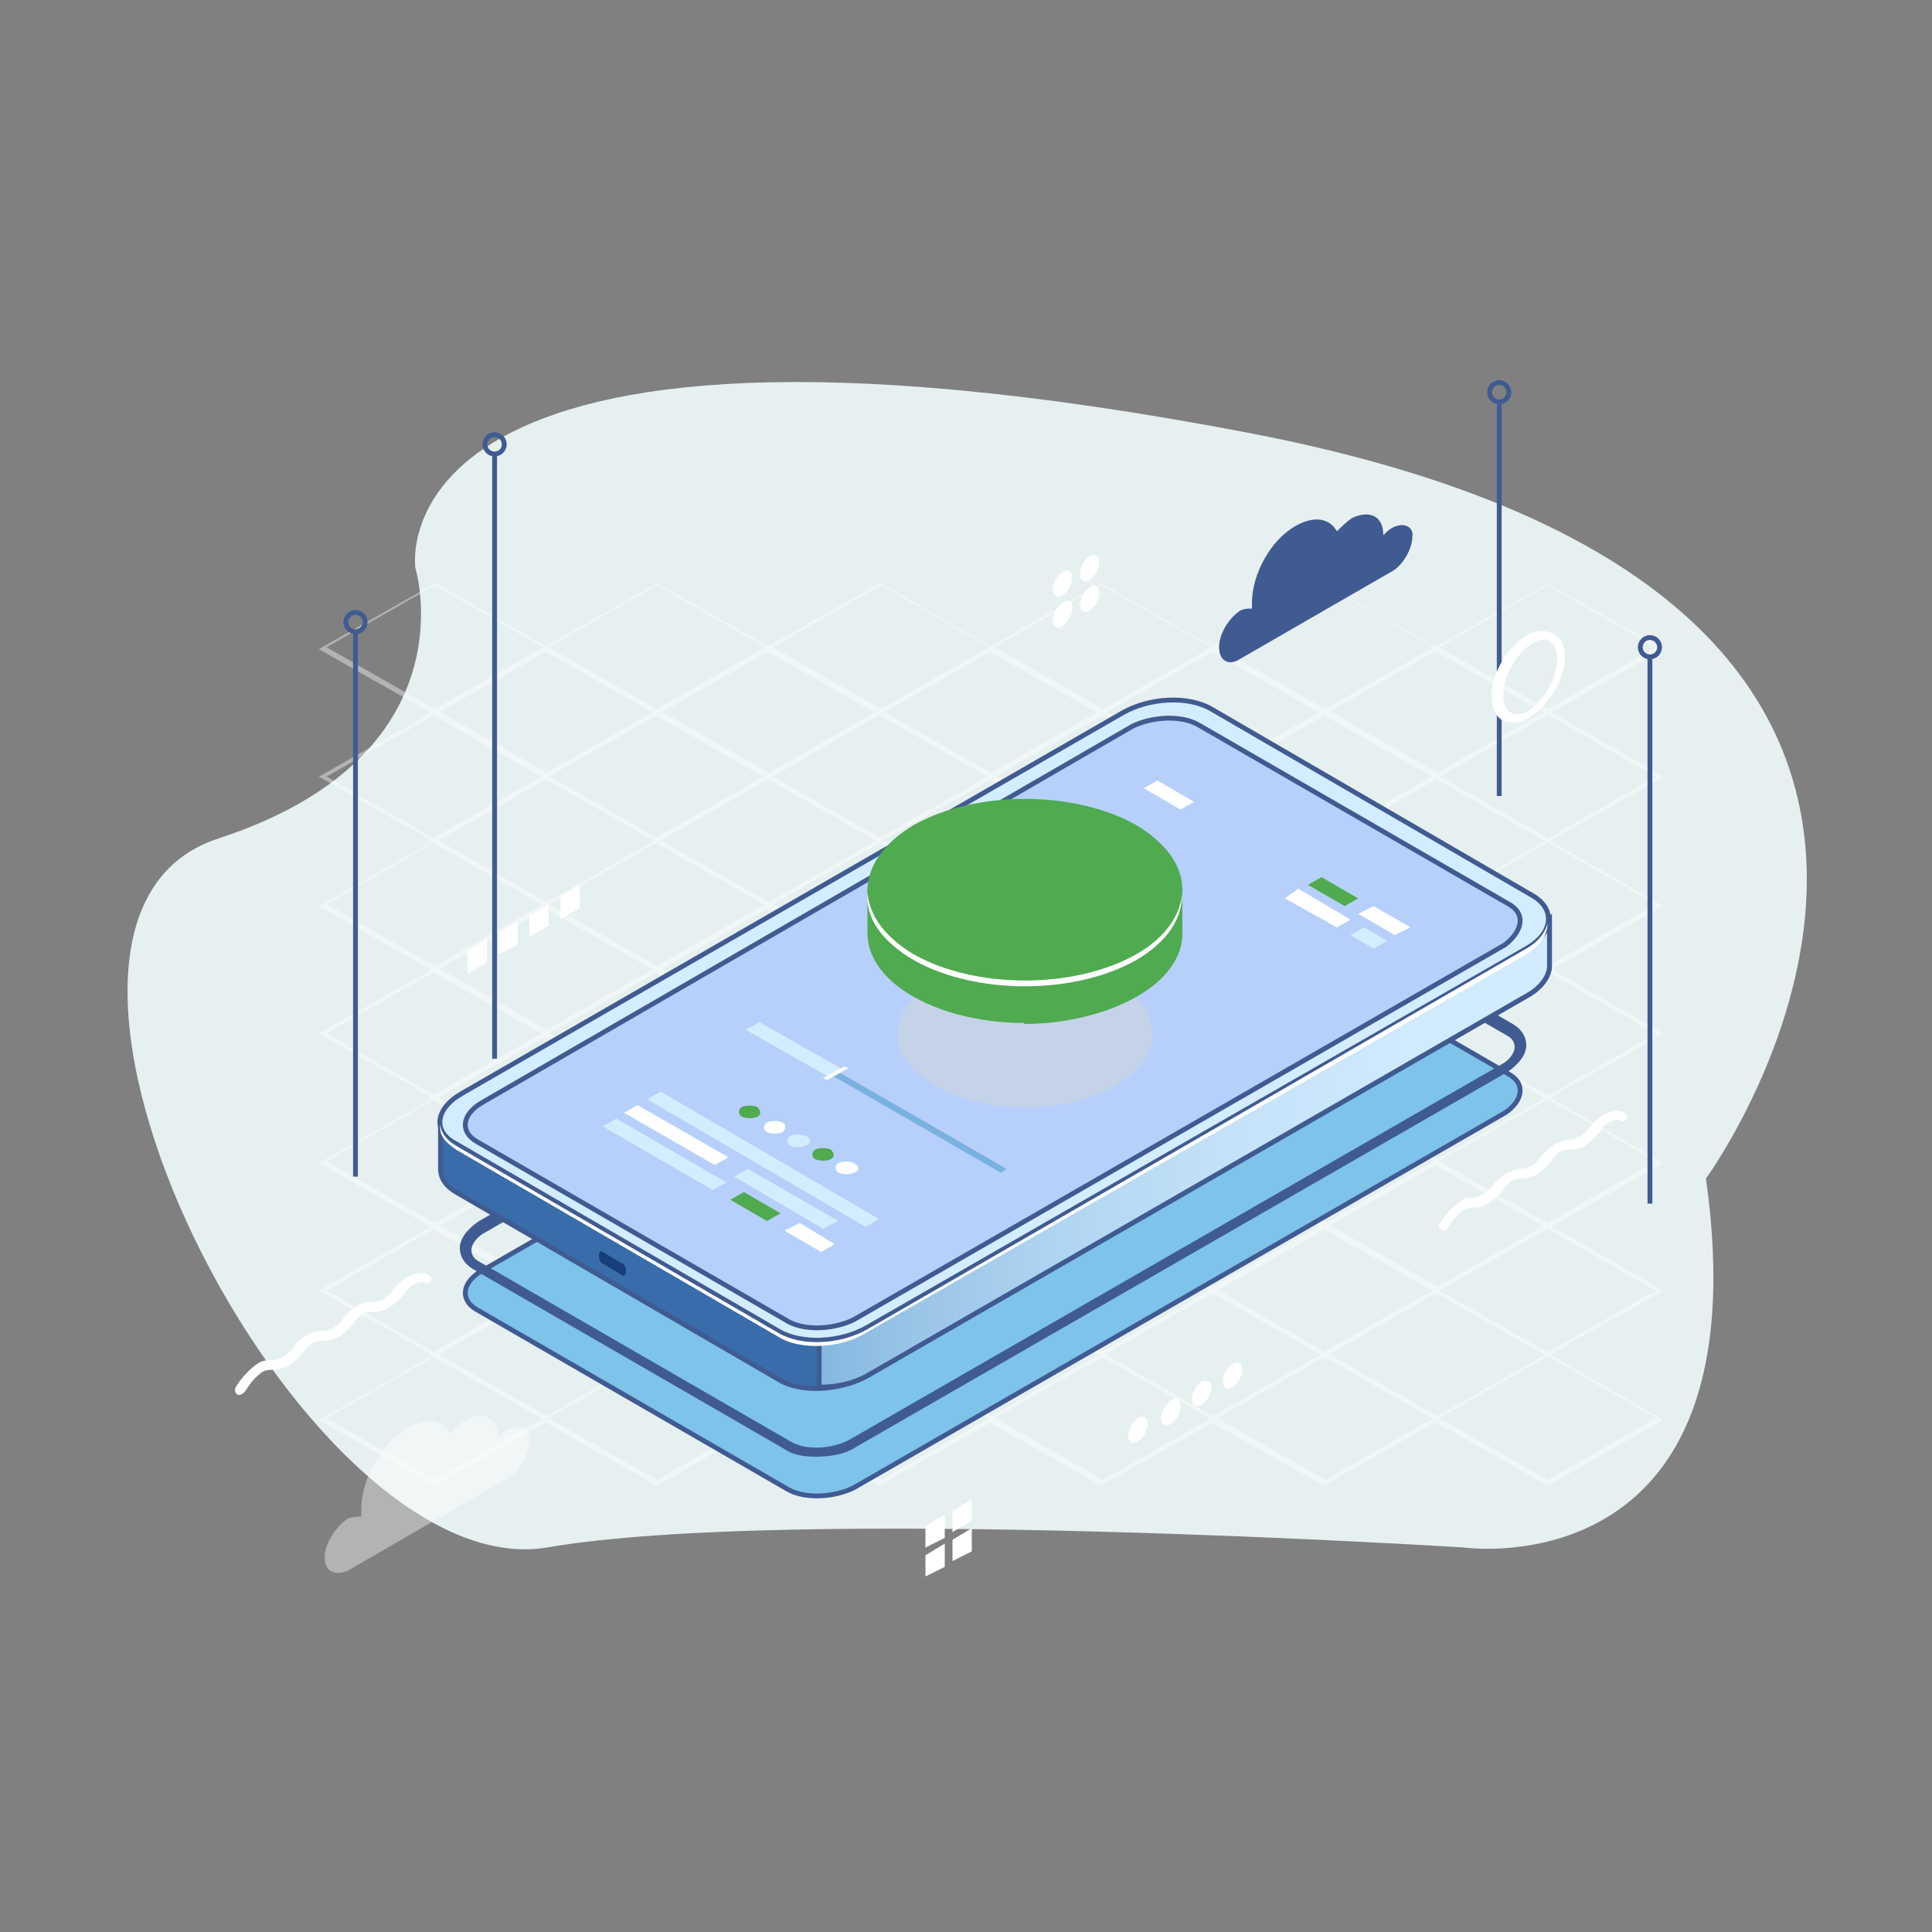 <?xml version="1.0" encoding="utf-8"?>
<!-- Generator: Adobe Illustrator 21.0.0, SVG Export Plug-In . SVG Version: 6.00 Build 0)  -->
<svg version="1.1" id="Layer_2" xmlns="http://www.w3.org/2000/svg" xmlns:xlink="http://www.w3.org/1999/xlink" x="0px" y="0px"
	 viewBox="0 0 100 100" style="enable-background:new 0 0 100 100;" xml:space="preserve">
<rect x="0" y="0" width="100" height="100" fill="#808080" stroke="none"/>
<style type="text/css">
	.st0{fill:#E7F0F0;}
	.st1{opacity:0.4;}
	.st2{fill:#FFFFFF;}
	.st3{fill:none;stroke:#405B91;stroke-width:0.25;stroke-miterlimit:10;}
	.st4{fill:#7DC3EA;stroke:#405B91;stroke-width:0.25;stroke-miterlimit:10;}
	.st5{fill:#405B91;}
	.st6{fill:#396CAA;stroke:#405B91;stroke-width:0.25;stroke-miterlimit:10;}
	.st7{fill:#173D7A;}
	.st8{fill:url(#SVGID_1_);stroke:#405B91;stroke-width:0.25;stroke-miterlimit:10;}
	.st9{fill:#D4ECFF;stroke:#405B91;stroke-width:0.25;stroke-miterlimit:10;}
	.st10{fill:#B6D0FB;stroke:#405B91;stroke-width:0.25;stroke-miterlimit:10;}
	.st11{fill:#D4ECFF;}
	.st12{fill:#50AA50;}
	.st13{opacity:0.4;fill:#FFFFFF;enable-background:new    ;}
	.st14{fill:#C5D3E8;}
	.st15{fill:#79B1E0;}
</style>
<path class="st0" d="M88.3,61c0,0,21.8-29.9-23.7-38.6s-43.1,7-43.1,7s3,9.7-10.2,14s4.3,38.8,17,36.7c12.7-2.2,47.5,0,47.5,0
	S91.3,82.3,88.3,61z"/>
<g class="st1">
	<path class="st2" d="M80.1,37L80.1,37l-6-3.4l6-3.4l6,3.4L80.1,37z M74.5,33.5l5.6,3.2l5.6-3.2l-5.6-3.2L74.5,33.5z"/>
	<path class="st2" d="M68.5,37l-6-3.4l6-3.4l6,3.4L68.5,37z M63,33.5l5.6,3.2l5.6-3.2l-5.6-3.2L63,33.5z"/>
	<path class="st2" d="M74.3,40.3L74.3,40.3l-6-3.4l6-3.4h0.1l5.9,3.4L74.3,40.3z M68.8,36.8l5.6,3.2l5.6-3.2l-5.6-3.2L68.8,36.8z"/>
	<path class="st2" d="M80.1,43.6L80.1,43.6l-6-3.4l6-3.4h0.1l5.9,3.4L80.1,43.6z M74.5,40.2l5.6,3.2l5.6-3.2L80.1,37L74.5,40.2z"/>
	<path class="st2" d="M57,37L57,37l-6-3.4l6-3.4l6,3.4L57,37z M51.5,33.5l5.6,3.2l5.6-3.2L57,30.3L51.5,33.5z"/>
	<path class="st2" d="M62.8,40.3l-6-3.4l6-3.4l6,3.4L62.8,40.3z M57.2,36.8l5.6,3.2l5.6-3.2l-5.6-3.2L57.2,36.8z"/>
	<path class="st2" d="M68.5,43.6l-6-3.4l6-3.4h0.1l5.9,3.4L68.5,43.6z M63,40.2l5.6,3.2l5.6-3.2L68.5,37L63,40.2z"/>
	<path class="st2" d="M74.3,46.9L74.3,46.9l-6-3.4l6-3.4h0.1l5.9,3.4L74.3,46.9z M68.8,43.5l5.6,3.2l5.6-3.2l-5.6-3.2L68.8,43.5z"/>
	<path class="st2" d="M80.1,50.3L80.1,50.3l-6-3.4l6-3.4h0.1l5.9,3.4L80.1,50.3z M74.5,46.8l5.6,3.2l5.6-3.2l-5.6-3.2L74.5,46.8z"/>
	<path class="st2" d="M45.5,37L45.5,37l-6-3.4l6-3.4h0.1l5.9,3.4L45.5,37z M40,33.5l5.6,3.2l5.6-3.2l-5.6-3.2L40,33.5z"/>
	<path class="st2" d="M51.3,40.3L51.3,40.3l-6-3.4l6-3.4h0.1l5.9,3.4L51.3,40.3z M45.7,36.8l5.6,3.2l5.6-3.2l-5.6-3.2L45.7,36.8z"/>
	<path class="st2" d="M57,43.6L57,43.6l-6-3.4l6-3.4l6,3.4L57,43.6z M51.5,40.2l5.6,3.2l5.5-3.2L57,37L51.5,40.2z"/>
	<path class="st2" d="M62.8,46.9l-6-3.4l6-3.4l6,3.4L62.8,46.9z M57.2,43.5l5.6,3.2l5.6-3.2l-5.6-3.2L57.2,43.5z"/>
	<path class="st2" d="M68.5,50.3l-6-3.4l6-3.4h0.1l5.9,3.4L68.5,50.3z M63,46.8l5.6,3.2l5.6-3.2l-5.6-3.2L63,46.8z"/>
	<path class="st2" d="M74.3,53.6L74.3,53.6l-6-3.4l6-3.4h0.1l5.9,3.4L74.3,53.6z M68.8,50.1l5.6,3.2l5.6-3.2l-5.6-3.2L68.8,50.1z"/>
	<path class="st2" d="M80.1,56.9L80.1,56.9l-6-3.4l6-3.4h0.1l5.9,3.4L80.1,56.9z M74.5,53.5l5.6,3.2l5.6-3.2l-5.6-3.2L74.5,53.5z"/>
	<path class="st2" d="M34,37L34,37l-6-3.4l6-3.4l6,3.4L34,37z M28.4,33.5l5.6,3.2l5.6-3.2L34,30.3L28.4,33.5z"/>
	<path class="st2" d="M39.7,40.3L39.7,40.3l-6-3.4l6-3.4h0.1l5.9,3.4L39.7,40.3z M34.2,36.8l5.6,3.2l5.6-3.2l-5.6-3.2L34.2,36.8z"/>
	<path class="st2" d="M45.5,43.6l-6-3.4l6-3.4h0.1l5.9,3.4L45.5,43.6z M40,40.2l5.6,3.2l5.6-3.2L45.5,37L40,40.2z"/>
	<path class="st2" d="M51.3,46.9L51.3,46.9l-6-3.4l6-3.4h0.1l5.9,3.4L51.3,46.9z M45.7,43.5l5.6,3.2l5.6-3.2l-5.6-3.2L45.7,43.5z"/>
	<path class="st2" d="M57,50.3l-6-3.4l6-3.4l6,3.4L57,50.3z M51.5,46.8L57,50l5.6-3.2L57,43.6L51.5,46.8z"/>
	<path class="st2" d="M62.8,53.6L62.8,53.6l-6-3.4l6-3.4l6,3.4L62.8,53.6z M57.2,50.1l5.6,3.2l5.6-3.2l-5.6-3.2L57.2,50.1z"/>
	<path class="st2" d="M68.5,56.9L68.5,56.9l-6-3.4l6-3.4h0.1l5.9,3.4L68.5,56.9z M63,53.5l5.6,3.2l5.6-3.2l-5.6-3.2L63,53.5z"/>
	<path class="st2" d="M74.3,60.2l-6-3.4l6-3.4h0.1l5.9,3.4L74.3,60.2z M68.8,56.8l5.6,3.2l5.6-3.2l-5.6-3.2L68.8,56.8z"/>
	<path class="st2" d="M80.1,63.6L80.1,63.6l-6-3.4l6-3.4h0.1l5.9,3.4L80.1,63.6z M74.5,60.1l5.6,3.2l5.6-3.2l-5.6-3.2L74.5,60.1z"/>
	<path class="st2" d="M22.5,37l-6-3.4l6-3.4h0.1l5.9,3.4L22.5,37z M16.9,33.5l5.6,3.2l5.6-3.2l-5.6-3.2L16.9,33.5z"/>
	<path class="st2" d="M28.2,40.3L28.2,40.3l-6-3.4l6-3.4h0.1l5.9,3.4L28.2,40.3z M22.7,36.8l5.6,3.2l5.6-3.2l-5.6-3.2L22.7,36.8z"/>
	<path class="st2" d="M34,43.6L34,43.6l-6-3.4l6-3.4h0.1l5.9,3.4L34,43.6z M28.4,40.2l5.6,3.2l5.6-3.2L34,37L28.4,40.2z"/>
	<path class="st2" d="M39.7,46.9L39.7,46.9l-6-3.4l6-3.4l6,3.4L39.7,46.9z M34.2,43.5l5.6,3.2l5.6-3.2l-5.6-3.2L34.2,43.5z"/>
	<path class="st2" d="M45.5,50.3L45.5,50.3l-6-3.4l6-3.4h0.1l5.9,3.4L45.5,50.3z M40,46.8l5.6,3.2l5.6-3.2l-5.6-3.2L40,46.8z"/>
	<path class="st2" d="M51.3,53.6l-6-3.4l6-3.4l6,3.4L51.3,53.6z M45.7,50.1l5.6,3.2l5.6-3.2l-5.6-3.2L45.7,50.1z"/>
	<path class="st2" d="M57,56.9L57,56.9l-6-3.4l6-3.4h0.1l5.9,3.4L57,56.9z M51.5,53.5l5.6,3.2l5.6-3.2L57,50.3L51.5,53.5z"/>
	<path class="st2" d="M62.8,60.2L62.8,60.2l-6-3.4l6-3.4h0.1l5.9,3.4L62.8,60.2z M57.2,56.8l5.6,3.2l5.6-3.2l-5.6-3.2L57.2,56.8z"/>
	<path class="st2" d="M68.5,63.6L68.5,63.6l-6-3.4l6-3.4l6,3.4L68.5,63.6z M63,60.1l5.6,3.2l5.6-3.2l-5.6-3.2L63,60.1z"/>
	<path class="st2" d="M74.3,66.9L74.3,66.9l-6-3.4l6-3.4h0.1l5.9,3.4L74.3,66.9z M68.8,63.4l5.6,3.2l5.6-3.2l-5.6-3.2L68.8,63.4z"/>
	<path class="st2" d="M80.1,70.2l-6-3.4l6-3.4h0.1l5.9,3.4L80.1,70.2z M74.5,66.8l5.6,3.2l5.6-3.2l-5.6-3.2L74.5,66.8z"/>
	<path class="st2" d="M22.5,43.6l-6-3.4l6-3.4h0.1l5.9,3.4L22.5,43.6z M16.9,40.2l5.6,3.2l5.6-3.2L22.5,37L16.9,40.2z"/>
	<path class="st2" d="M28.2,46.9L28.2,46.9l-6-3.4l6-3.4h0.1l5.9,3.4L28.2,46.9z M22.7,43.5l5.6,3.2l5.6-3.2l-5.6-3.2L22.7,43.5z"/>
	<path class="st2" d="M34,50.3L34,50.3l-6-3.4l6-3.4h0.1l5.9,3.4L34,50.3z M28.4,46.8L34,50l5.6-3.2L34,43.6L28.4,46.8z"/>
	<path class="st2" d="M39.7,53.6L39.7,53.6l-6-3.4l6-3.4h0.1l5.9,3.4L39.7,53.6z M34.2,50.1l5.6,3.2l5.6-3.2l-5.6-3.2L34.2,50.1z"/>
	<path class="st2" d="M45.5,56.9l-6-3.4l6-3.4l6,3.4L45.5,56.9z M40,53.5l5.6,3.2l5.6-3.2l-5.6-3.2L40,53.5z"/>
	<path class="st2" d="M51.3,60.2l-6-3.4l6-3.4h0.1l5.9,3.4L51.3,60.2z M45.7,56.8l5.6,3.2l5.6-3.2l-5.6-3.2L45.7,56.8z"/>
	<path class="st2" d="M57,63.6L57,63.6l-6-3.4l6-3.4h0.1l5.9,3.4L57,63.6z M51.5,60.1l5.6,3.2l5.6-3.2L57,56.9L51.5,60.1z"/>
	<path class="st2" d="M62.8,66.9L62.8,66.9l-6-3.4l6-3.4h0.1l5.9,3.4L62.8,66.9z M57.2,63.4l5.6,3.2l5.6-3.2l-5.6-3.2L57.2,63.4z"/>
	<path class="st2" d="M68.5,70.2L68.5,70.2l-6-3.4l6-3.4h0.1l5.9,3.4L68.5,70.2z M63,66.8l5.6,3.2l5.6-3.2l-5.6-3.2L63,66.8z"/>
	<path class="st2" d="M74.3,73.5L74.3,73.5l-6-3.4l6-3.4l6,3.4L74.3,73.5z M68.8,70.1l5.6,3.2l5.6-3.2l-5.6-3.2L68.8,70.1z"/>
	<path class="st2" d="M80.1,76.9l-6-3.4l6-3.4h0.1l5.9,3.4L80.1,76.9z M74.5,73.4l5.6,3.2l5.6-3.2l-5.6-3.2L74.5,73.4z"/>
	<path class="st2" d="M22.5,50.3L22.5,50.3l-6-3.4l6-3.4h0.1l5.9,3.4L22.5,50.3z M16.9,46.8l5.6,3.2l5.6-3.2l-5.6-3.2L16.9,46.8z"/>
	<path class="st2" d="M28.2,53.6l-6-3.4l6-3.4h0.1l5.9,3.4L28.2,53.6z M22.7,50.1l5.6,3.2l5.6-3.2l-5.6-3.2L22.7,50.1z"/>
	<path class="st2" d="M34,56.9L34,56.9l-6-3.4l6-3.4h0.1l5.9,3.4L34,56.9z M28.4,53.5l5.6,3.2l5.6-3.2L34,50.3L28.4,53.5z"/>
	<path class="st2" d="M39.7,60.2L39.7,60.2l-6-3.4l6-3.4l6,3.4L39.7,60.2z M34.2,56.8l5.6,3.2l5.5-3.2l-5.6-3.2L34.2,56.8z"/>
	<path class="st2" d="M45.5,63.6l-6-3.4l6-3.4l6,3.4L45.5,63.6z M40,60.1l5.6,3.2l5.6-3.2l-5.6-3.2L40,60.1z"/>
	<path class="st2" d="M51.3,66.9L51.3,66.9l-6-3.4l6-3.4h0.1l5.9,3.4L51.3,66.9z M45.7,63.4l5.6,3.2l5.6-3.2l-5.6-3.2L45.7,63.4z"/>
	<path class="st2" d="M57,70.2l-6-3.4l6-3.4h0.1l5.9,3.4L57,70.2z M51.5,66.8L57,70l5.6-3.2L57,63.6L51.5,66.8z"/>
	<path class="st2" d="M62.8,73.5L62.8,73.5l-6-3.4l6-3.4h0.1l5.9,3.4L62.8,73.5z M57.2,70.1l5.6,3.2l5.6-3.2l-5.6-3.2L57.2,70.1z"/>
	<path class="st2" d="M68.5,76.9L68.5,76.9l-6-3.4l6-3.4h0.1l5.9,3.4L68.5,76.9z M63,73.4l5.6,3.2l5.6-3.2l-5.6-3.2L63,73.4z"/>
	<path class="st2" d="M22.5,56.9L22.5,56.9l-6-3.4l6-3.4l6,3.4L22.5,56.9z M16.9,53.5l5.6,3.2l5.6-3.2l-5.6-3.2L16.9,53.5z"/>
	<path class="st2" d="M28.2,60.2L28.2,60.2l-6-3.4l6-3.4h0.1l5.9,3.4L28.2,60.2z M22.7,56.8l5.6,3.2l5.6-3.2l-5.6-3.2L22.7,56.8z"/>
	<path class="st2" d="M34,63.6l-6-3.4l6-3.4h0.1l5.9,3.4L34,63.6z M28.4,60.1l5.6,3.2l5.6-3.2L34,56.9L28.4,60.1z"/>
	<path class="st2" d="M39.7,66.9l-6-3.4l6-3.4l6,3.4L39.7,66.9z M34.2,63.4l5.6,3.2l5.6-3.2l-5.6-3.2L34.2,63.4z"/>
	<path class="st2" d="M45.5,70.2L45.5,70.2l-6-3.4l6-3.4h0.1l5.9,3.4L45.5,70.2z M40,66.8l5.6,3.2l5.6-3.2l-5.6-3.2L40,66.8z"/>
	<path class="st2" d="M51.3,73.5L51.3,73.5l-6-3.4l6-3.4l6,3.4L51.3,73.5z M45.7,70.1l5.6,3.2l5.6-3.2l-5.6-3.2L45.7,70.1z"/>
	<path class="st2" d="M57,76.9L57,76.9l-6-3.4l6-3.4h0.1l5.9,3.4L57,76.9z M51.5,73.4l5.6,3.2l5.6-3.2L57,70.2L51.5,73.4z"/>
	<path class="st2" d="M22.5,63.6L22.5,63.6l-6-3.4l6-3.4h0.1l5.9,3.4L22.5,63.6z M16.9,60.1l5.6,3.2l5.6-3.2l-5.6-3.2L16.9,60.1z"/>
	<path class="st2" d="M28.2,66.9L28.2,66.9l-6-3.4l6-3.4l6,3.4L28.2,66.9z M22.7,63.4l5.6,3.2l5.6-3.2l-5.6-3.2L22.7,63.4z"/>
	<path class="st2" d="M34,70.2l-6-3.4l6-3.4l6,3.4L34,70.2z M28.4,66.8L34,70l5.6-3.2L34,63.6L28.4,66.8z"/>
	<path class="st2" d="M39.7,73.5L39.7,73.5l-6-3.4l6-3.4h0.1l5.9,3.4L39.7,73.5z M34.2,70.1l5.6,3.2l5.6-3.2l-5.6-3.2L34.2,70.1z"/>
	<path class="st2" d="M45.5,76.9L45.5,76.9l-6-3.4l6-3.4h0.1l5.9,3.4L45.5,76.9z M40,73.4l5.6,3.2l5.6-3.2l-5.6-3.2L40,73.4z"/>
	<path class="st2" d="M22.5,70.2L22.5,70.2l-6-3.4l6-3.4h0.1l5.9,3.4L22.5,70.2z M16.9,66.8l5.6,3.2l5.6-3.2l-5.6-3.2L16.9,66.8z"/>
	<path class="st2" d="M28.2,73.5L28.2,73.5l-6-3.4l6-3.4l6,3.4L28.2,73.5z M22.7,70.1l5.6,3.2l5.5-3.2l-5.6-3.2L22.7,70.1z"/>
	<path class="st2" d="M34,76.9l-6-3.4l6-3.4h0.1l5.9,3.4L34,76.9z M28.4,73.4l5.6,3.2l5.6-3.2L34,70.2L28.4,73.4z"/>
	<path class="st2" d="M22.5,76.9L22.5,76.9l-6-3.4l6-3.4h0.1l5.9,3.4L22.5,76.9z M16.9,73.4l5.6,3.2l5.6-3.2l-5.6-3.2L16.9,73.4z"/>
</g>
<g>
	<line class="st3" x1="25.6" y1="54.8" x2="25.6" y2="23.5"/>
	<circle class="st3" cx="25.6" cy="23" r="0.5"/>
	<g>
		<line class="st3" x1="77.6" y1="41.2" x2="77.6" y2="20.9"/>
		<circle class="st3" cx="77.6" cy="20.3" r="0.5"/>
	</g>
	<g>
		<line class="st3" x1="85.4" y1="62.3" x2="85.4" y2="34.1"/>
		<circle class="st3" cx="85.4" cy="33.5" r="0.5"/>
	</g>
	<g>
		<line class="st3" x1="18.4" y1="60.9" x2="18.4" y2="32.8"/>
		<circle class="st3" cx="18.4" cy="32.2" r="0.5"/>
	</g>
</g>
<g>
	<path class="st4" d="M78.1,55.6L62,46.3c-0.9-0.5-2.4-0.4-3.4,0.1L24.9,65.8c-1,0.6-1.1,1.5-0.2,2l16.1,9.3
		c0.9,0.5,2.4,0.4,3.4-0.1l33.7-19.4C78.8,57,79,56.1,78.1,55.6z"/>
	<path class="st5" d="M42.2,75.4c-0.6,0-1.2-0.1-1.6-0.4l-16.1-9.3c-0.5-0.3-0.7-0.7-0.7-1.1c0-0.5,0.4-1,1-1.4l33.7-19.4
		c1.1-0.6,2.7-0.7,3.7-0.1L78.3,53c0.5,0.3,0.7,0.7,0.7,1.1c0,0.5-0.4,1-1,1.4L44.3,74.9C43.7,75.3,42.9,75.4,42.2,75.4z M60.5,44
		c-0.6,0-1.3,0.1-1.8,0.4L25.1,63.8c-0.4,0.2-0.7,0.6-0.7,0.9s0.2,0.5,0.4,0.6l16.1,9.3c0.8,0.5,2.2,0.4,3.1-0.1l33.7-19.4
		c0.4-0.2,0.7-0.6,0.7-0.9c0-0.3-0.2-0.5-0.4-0.6l-16.1-9.3C61.5,44.1,61.1,44,60.5,44z"/>
	<g>
		<g>
			<path class="st6" d="M40.3,71.4l-16.7-9.7c-0.5-0.3-0.8-0.7-0.8-1.2l0,0v-2.4l0.9,1.1c0.1,0,0.1-0.1,0.2-0.1l34.2-19.7
				c1.4-0.8,3.4-0.9,4.6-0.2l16.5,9.5c0.3-0.4,1-1.1,1-1.1V50l0,0c0,0.5-0.4,1.1-1.1,1.5L44.9,71.2C43.5,72,41.4,72.1,40.3,71.4z"/>
			<path class="st7" d="M31.2,65.4l1,0.6c0.1,0.1,0.2,0,0.2-0.2l0,0c0-0.2-0.1-0.4-0.2-0.4l-1-0.6c-0.1-0.1-0.2,0-0.2,0.2l0,0
				C31,65.2,31.1,65.4,31.2,65.4z"/>
			
				<linearGradient id="SVGID_1_" gradientUnits="userSpaceOnUse" x1="42.4" y1="44.734" x2="82.37" y2="44.734" gradientTransform="matrix(1 0 0 -1 0 100)">
				<stop  offset="0" style="stop-color:#86B8E0"/>
				<stop  offset="0.116" style="stop-color:#98C4E7"/>
				<stop  offset="0.326" style="stop-color:#B2D6F2"/>
				<stop  offset="0.54" style="stop-color:#C5E2F9"/>
				<stop  offset="0.761" style="stop-color:#D0EAFE"/>
				<stop  offset="1" style="stop-color:#D4ECFF"/>
			</linearGradient>
			<path class="st8" d="M58.1,39.4c1.4-0.8,3.4-0.9,4.6-0.2l16.5,9.5c0.3-0.4,1-1.1,1-1.1V50l0,0c0,0.5-0.4,1.1-1.1,1.5L44.9,71.2
				c-0.7,0.4-1.6,0.6-2.5,0.6V48.4L58.1,39.4z"/>
			<path class="st9" d="M79.4,46.4l-16.7-9.7c-1.2-0.7-3.2-0.6-4.6,0.2L23.9,56.6c-1.4,0.8-1.5,2-0.3,2.6l16.7,9.7
				c1.2,0.7,3.2,0.6,4.6-0.2L79,49.1C80.4,48.3,80.5,47.1,79.4,46.4z"/>
			<path class="st2" d="M40.3,69.2l-16.7-9.7c-0.6-0.4-0.9-0.8-0.8-1.3c0,0.4,0.3,0.8,0.8,1.1L40.3,69c1.2,0.7,3.2,0.6,4.6-0.2
				L79,49.1c0.7-0.4,1-0.9,1.1-1.3c0,0.5-0.3,1.1-1.1,1.6L44.8,69C43.5,69.8,41.4,69.9,40.3,69.2z"/>
			<path class="st10" d="M78.1,46.8L62,37.5c-0.9-0.5-2.4-0.4-3.4,0.1L24.9,57.1c-1,0.6-1.1,1.5-0.2,2l16.1,9.3
				c0.9,0.5,2.4,0.4,3.4-0.1l33.7-19.4C78.8,48.2,79,47.3,78.1,46.8z"/>
		</g>
		<g>
			<polygon class="st11" points="44.8,63.5 33.5,56.9 34.2,56.5 45.5,63.1 			"/>
			<polygon class="st11" points="36.9,61.6 31.2,58.3 31.9,57.9 37.6,61.2 			"/>
			<polygon class="st12" points="39.7,63.2 37.8,62.1 38.5,61.7 40.4,62.8 			"/>
			<polygon class="st2" points="42.5,64.8 40.6,63.7 41.4,63.3 43.2,64.4 			"/>
			<polygon class="st2" points="37,60.3 32.3,57.6 33,57.2 37.7,59.9 			"/>
			<polygon class="st11" points="42.6,63.6 38,60.9 38.7,60.5 43.4,63.2 			"/>
			<g>
				<path class="st12" d="M39.2,57.8c-0.2,0.1-0.6,0.1-0.8,0s-0.2-0.4,0-0.5s0.6-0.1,0.8,0C39.4,57.5,39.4,57.7,39.2,57.8z"/>
				<path class="st2" d="M40.5,58.6c-0.2,0.1-0.6,0.1-0.8,0s-0.2-0.4,0-0.5s0.6-0.1,0.8,0C40.7,58.2,40.7,58.4,40.5,58.6z"/>
				<path class="st11" d="M41.7,59.3c-0.2,0.1-0.6,0.1-0.8,0s-0.2-0.4,0-0.5s0.6-0.1,0.8,0C42,58.9,42,59.2,41.7,59.3z"/>
				<path class="st12" d="M43,60c-0.2,0.1-0.6,0.1-0.8,0s-0.2-0.4,0-0.5s0.6-0.1,0.8,0C43.2,59.7,43.2,59.9,43,60z"/>
				<path class="st2" d="M44.2,60.7c-0.2,0.1-0.6,0.1-0.8,0s-0.2-0.4,0-0.5s0.6-0.1,0.8,0C44.5,60.4,44.5,60.6,44.2,60.7z"/>
			</g>
		</g>
		<g>
			<polygon class="st12" points="69.6,46.9 67.7,45.8 68.4,45.4 70.3,46.5 			"/>
			<polygon class="st2" points="72.2,48.4 70.3,47.3 71.1,46.9 73,48 			"/>
			<polygon class="st2" points="61.1,41.9 59.2,40.8 59.9,40.4 61.8,41.5 			"/>
			<polygon class="st2" points="69.2,48 66.5,46.5 67.2,46 69.9,47.6 			"/>
			<polygon class="st11" points="71.1,49.1 69.9,48.4 70.6,48 71.8,48.7 			"/>
		</g>
	</g>
	<g>
		<path class="st2" d="M74.7,63.7L74.7,63.7c-0.2-0.1-0.3-0.2-0.2-0.3c0.3-0.5,0.6-0.9,1.1-1.2C75.7,62,76,62,76.2,62
			c0.3,0,0.8-0.2,1.1-0.7c0.2-0.2,0.4-0.4,0.7-0.6c0.3-0.1,0.5-0.2,0.7-0.2c0.3,0,0.8-0.2,1.1-0.7c0.2-0.2,0.4-0.4,0.7-0.6
			c0.3-0.1,0.5-0.2,0.7-0.2c0.3,0,0.8-0.2,1.1-0.7c0.2-0.2,0.4-0.4,0.7-0.6c0.4-0.2,0.8-0.3,1.1-0.1c0.1,0.1,0.2,0.2,0.1,0.3
			S84,58.1,83.9,58c-0.2-0.1-0.4,0-0.6,0.1s-0.4,0.3-0.5,0.5c-0.5,0.6-1,0.9-1.5,0.9c-0.1,0-0.3,0-0.5,0.1s-0.4,0.3-0.5,0.5
			c-0.5,0.6-1,0.9-1.5,0.9c-0.1,0-0.3,0-0.5,0.1s-0.4,0.3-0.5,0.5c-0.5,0.6-1,0.9-1.5,0.9c-0.1,0-0.3,0-0.5,0.1
			c-0.3,0.2-0.6,0.5-0.9,1C74.8,63.7,74.7,63.7,74.7,63.7z"/>
	</g>
	<g>
		<path class="st2" d="M59.4,73.7c0,0.3-0.2,0.7-0.5,0.9c-0.3,0.2-0.5,0-0.5-0.3s0.2-0.7,0.5-0.9C59.2,73.2,59.4,73.4,59.4,73.7z"/>
		<path class="st2" d="M61.1,72.8c0,0.3-0.2,0.7-0.5,0.9c-0.3,0.2-0.5,0-0.5-0.3s0.2-0.7,0.5-0.9C60.8,72.3,61.1,72.4,61.1,72.8z"/>
		<path class="st2" d="M62.7,71.8c0,0.3-0.2,0.7-0.5,0.9c-0.3,0.2-0.5,0-0.5-0.3s0.2-0.7,0.5-0.9C62.5,71.4,62.7,71.5,62.7,71.8z"/>
		<path class="st2" d="M64.3,70.9c0,0.3-0.2,0.7-0.5,0.9c-0.3,0.2-0.5,0-0.5-0.3s0.2-0.7,0.5-0.9C64.1,70.4,64.3,70.6,64.3,70.9z"/>
	</g>
	<g>
		<path class="st2" d="M55.5,31.5c0,0.3-0.2,0.7-0.5,0.9c-0.3,0.2-0.5,0-0.5-0.3c0-0.3,0.2-0.7,0.5-0.9S55.5,31.1,55.5,31.5z"/>
		<path class="st2" d="M56.9,30.7c0,0.3-0.2,0.7-0.5,0.9s-0.5,0-0.5-0.3s0.2-0.7,0.5-0.9C56.7,30.2,56.9,30.3,56.9,30.7z"/>
		<path class="st2" d="M55.5,29.9c0,0.3-0.2,0.7-0.5,0.9c-0.3,0.2-0.5,0-0.5-0.3s0.2-0.7,0.5-0.9S55.5,29.6,55.5,29.9z"/>
		<path class="st2" d="M56.9,29.1c0,0.3-0.2,0.7-0.5,0.9s-0.5,0-0.5-0.3s0.2-0.7,0.5-0.9C56.7,28.6,56.9,28.8,56.9,29.1z"/>
	</g>
	<g>
		<polygon class="st2" points="25.2,49.8 24.2,50.4 24.2,49.2 25.2,48.6 		"/>
		<polygon class="st2" points="26.8,48.9 25.8,49.4 25.8,48.3 26.8,47.7 		"/>
		<polygon class="st2" points="28.4,47.9 27.4,48.5 27.4,47.4 28.4,46.8 		"/>
		<polygon class="st2" points="30,47 29,47.6 29,46.4 30,45.8 		"/>
	</g>
	<g>
		<polygon class="st2" points="48.9,79.6 47.9,80.1 47.9,79 48.9,78.4 		"/>
		<polygon class="st2" points="50.3,78.7 49.3,79.3 49.3,78.2 50.3,77.6 		"/>
		<polygon class="st2" points="48.9,81.1 47.9,81.6 47.9,80.5 48.9,79.9 		"/>
		<polygon class="st2" points="50.3,80.3 49.3,80.8 49.3,79.7 50.3,79.1 		"/>
	</g>
	<path class="st5" d="M72.1,27.3c-0.2,0.1-0.3,0.2-0.5,0.4c0-1-0.7-1.3-1.6-0.9c-0.3,0.2-0.5,0.4-0.8,0.7c-0.4-0.7-1.2-0.8-2.1-0.3
		c-1.3,0.7-2.3,2.5-2.3,4c0,0.1,0,0.2,0,0.3c-0.2,0-0.4,0-0.6,0.1c-0.6,0.4-1.1,1.2-1.1,1.9s0.5,1,1.1,0.6l7.8-4.5
		c0.6-0.3,1.1-1.2,1.1-1.8C73.2,27.3,72.7,27,72.1,27.3z"/>
	<path class="st13" d="M26.3,74c-0.2,0.1-0.4,0.3-0.5,0.4c0-1-0.8-1.4-1.7-0.9c-0.3,0.2-0.6,0.4-0.8,0.7c-0.4-0.7-1.2-0.9-2.2-0.3
		c-1.4,0.8-2.4,2.7-2.4,4.2c0,0.1,0,0.2,0,0.4c-0.2,0-0.4,0-0.7,0.1c-0.6,0.4-1.2,1.3-1.2,2s0.5,1,1.2,0.7l8.3-4.8
		c0.6-0.4,1.1-1.2,1.1-1.9S26.9,73.7,26.3,74z"/>
	<g>
		<g>
			<path class="st14" d="M57.7,56.2c-2.6,1.5-6.7,1.5-9.3,0s-2.6-3.9,0-5.4s6.7-1.5,9.3,0S60.3,54.7,57.7,56.2z"/>
			<path class="st12" d="M61.2,48.3V46h-0.4c-0.4-0.7-1-1.3-2-1.8c-3.2-1.8-8.3-1.8-11.5,0c-0.9,0.5-1.6,1.2-2,1.8h-0.4v2.3l0,0
				c0,1.2,0.8,2.4,2.4,3.3c3.2,1.8,8.3,1.8,11.5,0C60.4,50.7,61.2,49.5,61.2,48.3z"/>
			<path class="st12" d="M58.8,44.2c-1.6-0.9-3.7-1.4-5.8-1.4V53c2.1,0,4.2-0.5,5.8-1.4s2.4-2.1,2.4-3.3V46h-0.4
				C60.4,45.4,59.7,44.7,58.8,44.2z"/>
			<path class="st12" d="M58.8,49.4c-3.2,1.8-8.3,1.8-11.5,0s-3.2-4.8,0-6.7c3.2-1.8,8.3-1.8,11.5,0C62,44.6,62,47.5,58.8,49.4z"/>
			<path class="st2" d="M58.8,49.4c-3.2,1.8-8.3,1.8-11.5,0c-1.5-0.9-2.3-2-2.4-3.2c-0.1,1.3,0.7,2.5,2.4,3.5
				c3.2,1.8,8.3,1.8,11.5,0c1.7-1,2.4-2.2,2.4-3.5C61.1,47.3,60.4,48.5,58.8,49.4z"/>
		</g>
	</g>
	<polygon class="st15" points="51.8,60.7 38.8,53.2 39.1,53 52.1,60.5 	"/>
	<polygon class="st11" points="43,55.8 38.6,53.3 39.3,52.9 43.7,55.4 	"/>
	<polygon class="st2" points="42.8,55.9 42.6,55.8 43.7,55.2 43.9,55.3 	"/>
</g>
<g>
	<path class="st2" d="M12.4,72.2h-0.1c-0.1-0.1-0.2-0.2-0.1-0.4c0.3-0.5,0.7-0.9,1.1-1.2c0.3-0.2,0.5-0.2,0.8-0.2s0.8-0.2,1.1-0.7
		c0.2-0.3,0.4-0.4,0.7-0.6c0.3-0.2,0.5-0.2,0.8-0.2s0.8-0.2,1.1-0.7c0.2-0.3,0.4-0.4,0.7-0.6c0.3-0.2,0.5-0.2,0.8-0.2
		s0.8-0.2,1.1-0.7c0.2-0.3,0.4-0.4,0.7-0.6c0.4-0.2,0.8-0.3,1.1-0.1c0.1,0.1,0.2,0.2,0.1,0.3c-0.1,0.1-0.2,0.2-0.3,0.1
		c-0.2-0.1-0.4,0-0.6,0.1S21,66.8,20.9,67c-0.5,0.6-1,0.9-1.6,0.9c-0.1,0-0.3,0-0.5,0.1s-0.4,0.3-0.5,0.5c-0.5,0.6-1,0.9-1.6,0.9
		c-0.1,0-0.3,0-0.5,0.1s-0.4,0.3-0.5,0.5c-0.5,0.6-1,0.9-1.6,0.9c-0.1,0-0.3,0-0.5,0.1c-0.3,0.2-0.6,0.5-0.9,1
		C12.6,72.1,12.5,72.2,12.4,72.2z"/>
</g>
<path class="st2" d="M78.4,37.4c-0.2,0-0.4,0-0.6-0.1c-0.4-0.2-0.6-0.7-0.6-1.3c0-1.1,0.8-2.5,1.8-3.1c0.5-0.3,1-0.3,1.4-0.1
	C80.8,33,81,33.4,81,34c0,1.1-0.8,2.5-1.8,3.1C79,37.3,78.7,37.4,78.4,37.4z M79.9,33.1c-0.2,0-0.4,0.1-0.6,0.2
	c-0.8,0.5-1.5,1.7-1.5,2.7c0,0.4,0.1,0.7,0.4,0.9c0.2,0.1,0.6,0.1,0.9-0.1c0.8-0.5,1.5-1.7,1.5-2.7c0-0.4-0.1-0.7-0.4-0.9
	C80.1,33.1,80,33.1,79.9,33.1z"/>
</svg>
